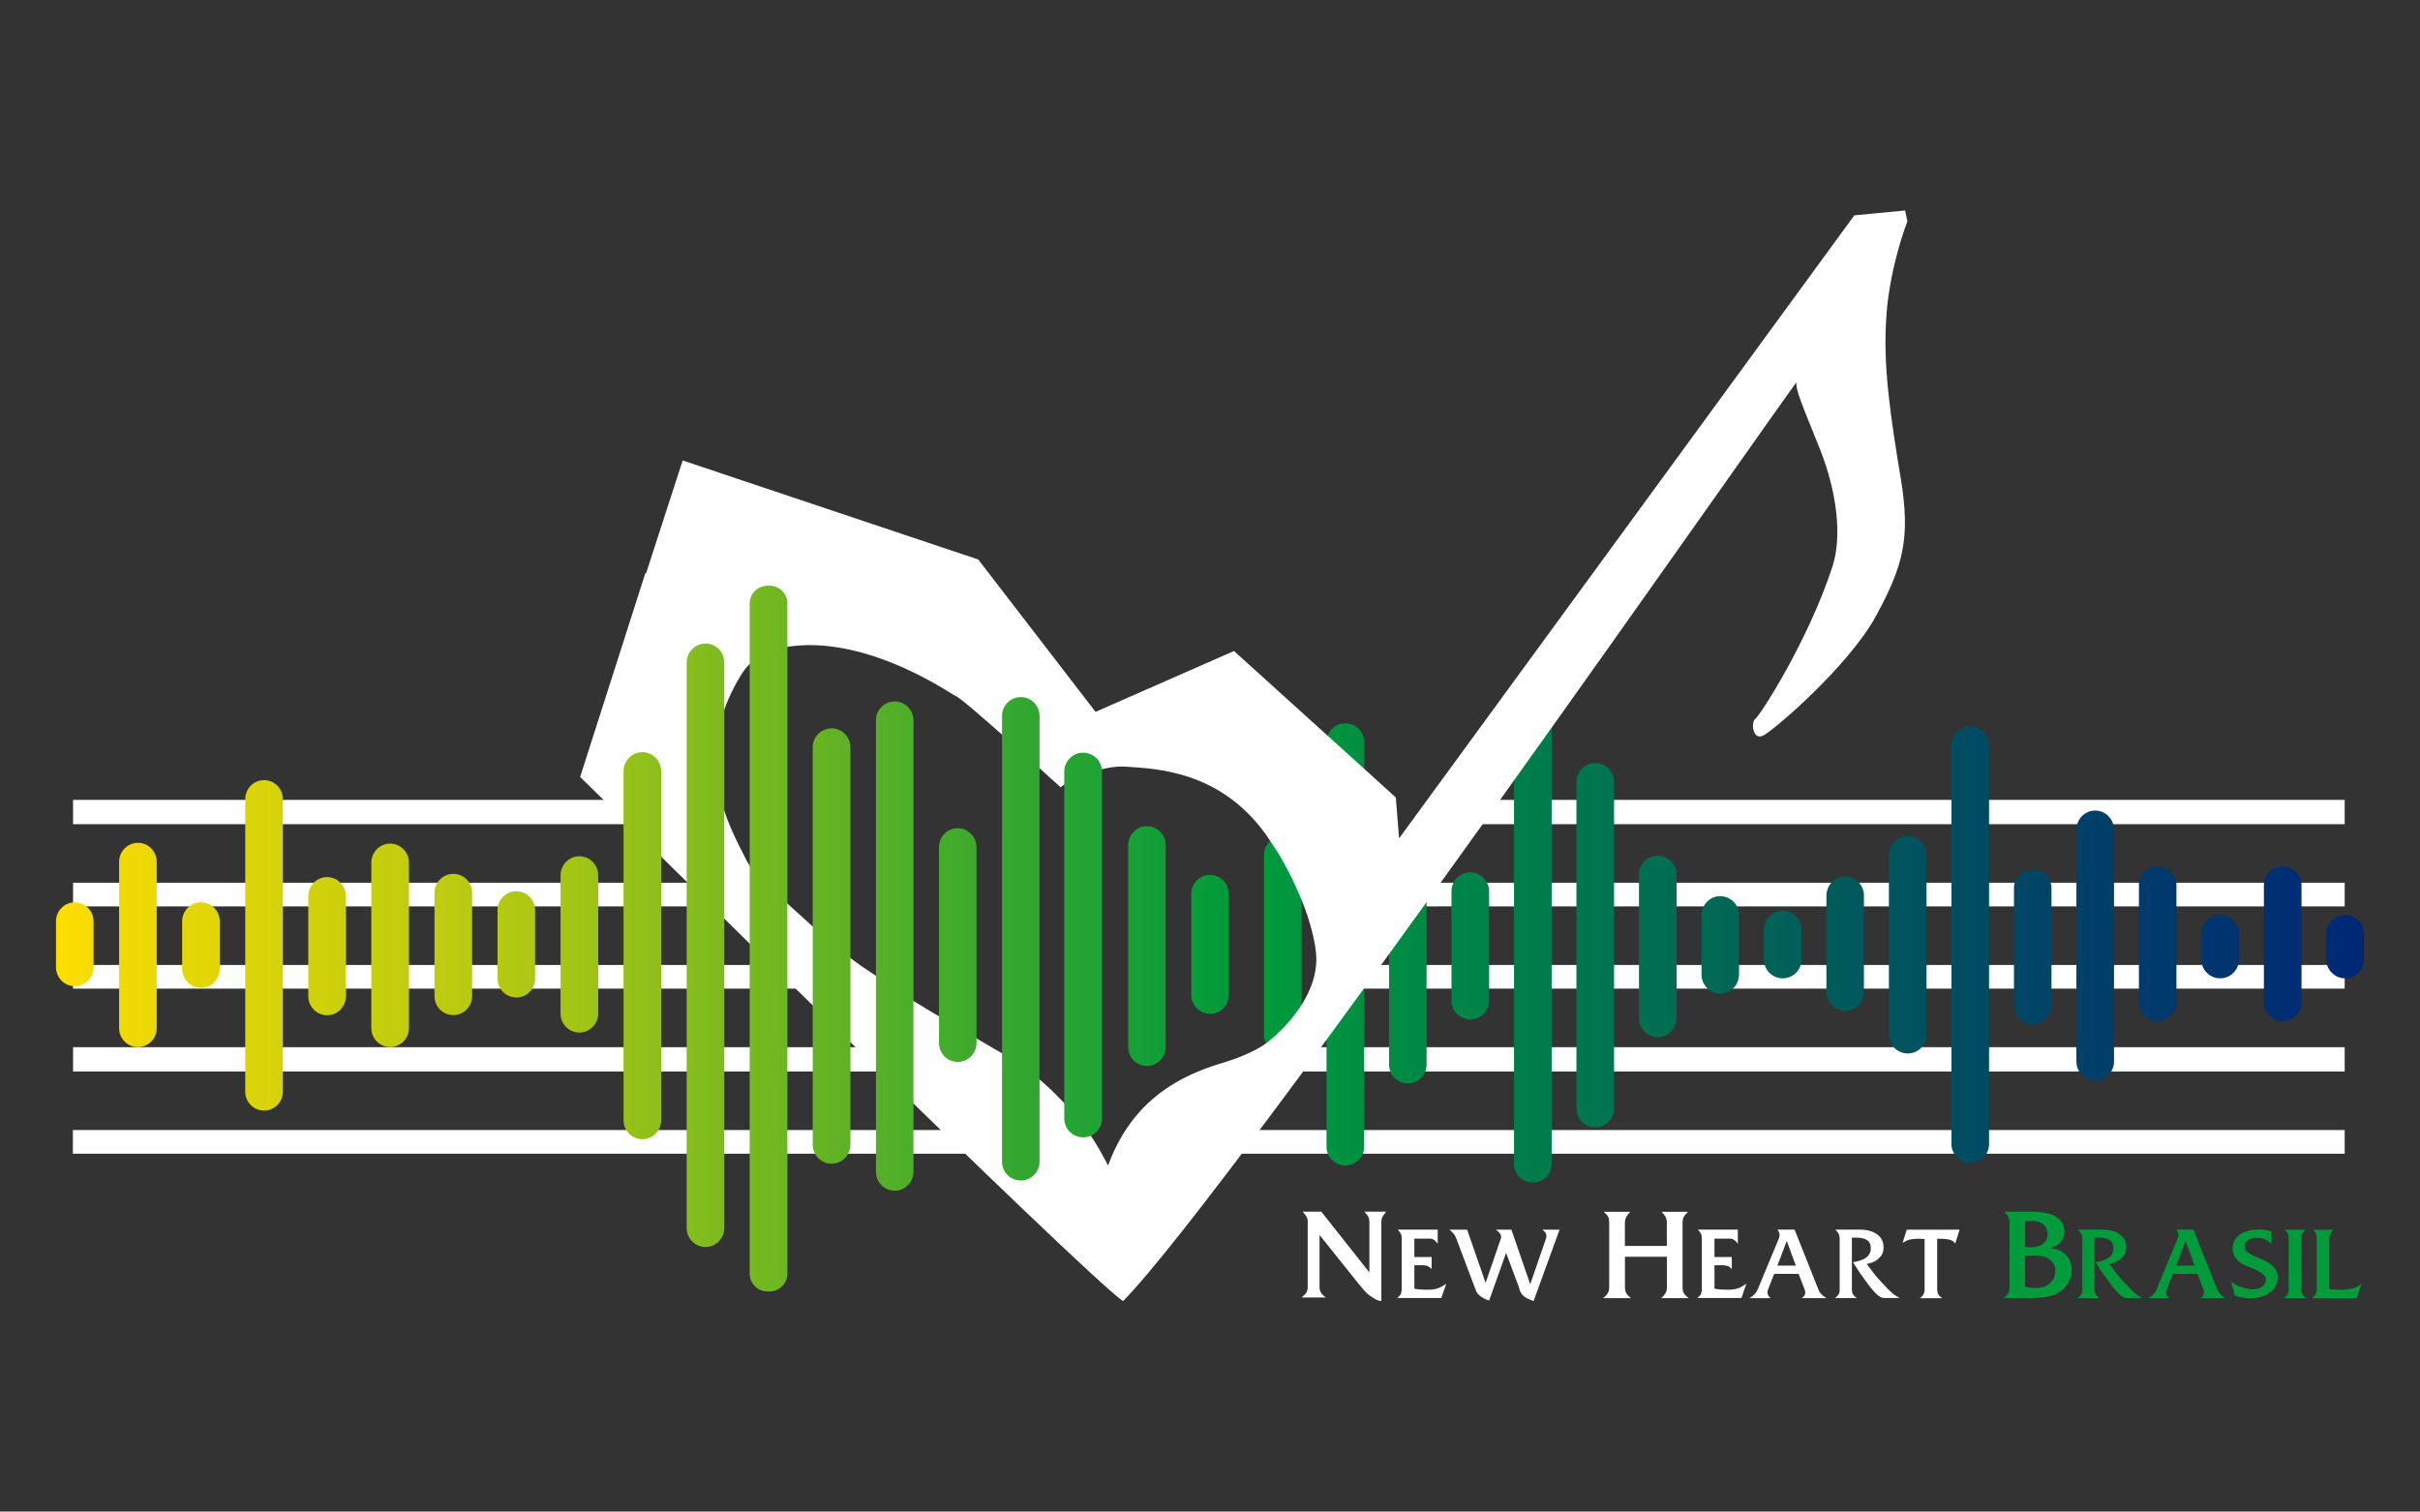 <?xml version="1.0" standalone="no"?>
<!DOCTYPE svg PUBLIC "-//W3C//DTD SVG 1.1//EN" "http://www.w3.org/Graphics/SVG/1.1/DTD/svg11.dtd">
<svg xmlns="http://www.w3.org/2000/svg" xmlns:xlink="http://www.w3.org/1999/xlink" id="Layer_1" version="1.1" viewBox="0 0 3884.9 2426.6" width="3884.9" height="2426.6">
  <rect x="0" y="0" width="3884.9" height="2426.6" fill="#333333" stroke="none"/>
  <!-- Generator: Adobe Illustrator 29.3.1, SVG Export Plug-In . SVG Version: 2.1.0 Build 151)  -->
  <defs>
    <style>
      .st0 {
        fill: #fff;
      }

      .st1 {
        fill: #009c3b;
      }

      .st2 {
        fill: url(#linear-gradient1);
      }

      .st2, .st3, .st4 {
        fill-rule: evenodd;
      }

      .st4 {
        fill: url(#linear-gradient);
      }
    </style>
    <linearGradient id="linear-gradient" x1="2415.1" y1="12323.3" x2="4181" y2="12323.3" gradientTransform="translate(-386 13829) scale(1 -1)" gradientUnits="userSpaceOnUse">
      <stop offset="0" stop-color="#009a3c"/>
      <stop offset=".7" stop-color="#004566"/>
      <stop offset="1" stop-color="#002776"/>
    </linearGradient>
    <linearGradient id="linear-gradient1" x1="90" y1="7438.3" x2="1972.6" y2="7438.3" gradientTransform="translate(0 -5931.6)" gradientUnits="userSpaceOnUse">
      <stop offset="0" stop-color="#fddd01"/>
      <stop offset=".1" stop-color="#e7d706"/>
      <stop offset=".4" stop-color="#afc813"/>
      <stop offset=".7" stop-color="#56b027"/>
      <stop offset="1" stop-color="#009a3c"/>
    </linearGradient>
  </defs>
  <g>
    <path class="st0" d="M2089.5,2082.8c4-3.2,6.6-5.9,8-8.2,1.2-2.5,1.8-5.4,1.8-8.6v-103.5c0-2.5,0-4.2-.2-4.9-.1-.7-.5-1.8-1.2-3.2-.7-1.5-1.5-2.9-2.5-4.2-1-1.3-2.4-3-4.3-5.1h30l77.2,97.6v-80.2c0-3.3-.4-5.9-1.2-7.7-.8-1.8-1.6-3.3-2.4-4.4-.8-1.1-2.2-2.8-4.4-5.3h35c-3.2,3.8-5.3,6.8-6.3,9.1-1,2.2-1.5,5-1.5,8.3v126.3c-3.6-.8-6-1.4-7.2-1.9-1.2-.5-3.7-2-7.4-4.4-2.2-1.4-4-2.7-5.5-3.8-1.5-1.1-3.3-2.8-5.4-4.9-2.1-2.1-4.7-5.2-7.9-9.2-.9-.9-1.7-1.8-2.5-2.9-1.3-1.5-2.2-2.7-2.7-3.4l-60.6-75.7v83.9c0,2.8.6,5.5,1.9,8,1.3,2.5,4,5.3,8.2,8.4h-38.8Z"/>
    <path class="st0" d="M2242.6,2084c3.1-2.5,5.2-4.7,6.2-6.6.3-.9.6-2,.9-3.4.3-1.3.5-2.5.5-3.5v-82.7c0-2.8-.4-5.1-1.1-6.7-.7-1.6-2.4-4-5.2-7.2h64.1v22.9c-3.7-5.6-8-8.4-12.6-8.4h-24.9v29.6h27.8v19.4c-2-2.3-4.1-4-6.4-4.9-2.2-.9-5.3-1.4-9.3-1.4h-12.1v37.8c4.3.6,7.5,1,9.8,1.2,2.3.2,4.9.3,8,.3h8.2c5.6-.5,10-1.4,13.2-2.7,3.2-1.3,7.3-3.6,12-6.9l-7.9,23h-71.3Z"/>
    <path class="st0" d="M2327,1974h28.2l29.7,85.5,24.6-71.6.4-2c0-4.1-2.9-8-8.6-11.9h25l30.2,87.7,25.5-73.8c.4-1.1.5-2.3.5-3.7,0-2-.4-3.6-1.1-4.7-.7-1.1-2.5-3-5.3-5.5h27.5l-41.7,114.7-2.1-.8c-1.4-.6-2.8-1.2-4.1-1.7-1.3-.5-2.6-1.1-4-1.8-2.8-1.4-5.3-3.2-7.3-5.3-2-2.1-3.5-4.5-4.4-7.2l-2.4-7.5-19.8-53.1-27.3,76.6c-3.2-1.1-5.5-2.1-6.9-2.8-1.5-.8-3.2-1.8-5.1-3-4.8-3.1-7.8-6.4-9-9.9l-2-5.3-29.8-79c-.9-2.5-2.1-4.8-3.7-6.9-.6-.8-1.6-1.9-3-3.2-1.4-1.3-2.7-2.6-4-3.8Z"/>
    <path class="st0" d="M2573.3,2084c3.6-2.7,6.2-5.4,7.7-8,1.5-2.6,2.3-5.6,2.3-8.9v-104.3c0-3.8-.5-6.9-1.5-9-1-2.2-3.4-5-7.1-8.5h42.3c-3,3.2-5.2,6.2-6.5,8.8-1.3,2.7-2,5.6-2,8.7v37.3h67.3v-37.3c0-3.5-.6-6.4-1.7-8.8-1.2-2.4-3.4-5.3-6.7-8.7h42.5c-3.6,3.5-6,6.3-7.1,8.7-1.2,2.3-1.7,5.3-1.7,8.8v104.3c0,3.6.7,6.6,2.1,9,1.4,2.4,4,5.1,7.9,7.9h-44.8c2-1.5,3.6-2.9,4.6-4.1,1-1.2,2.1-2.8,3.3-4.8,1.2-2.1,1.7-4.8,1.7-8.1v-49.4h-67.3v49.4c0,3.5.7,6.4,2.1,8.9,1.4,2.4,3.9,5.1,7.5,8.1h-44.8Z"/>
    <path class="st0" d="M2724.4,2084c3.1-2.5,5.2-4.7,6.2-6.6.3-.9.6-2,.9-3.4.3-1.3.5-2.5.5-3.5v-82.7c0-2.8-.4-5.1-1.1-6.7-.7-1.6-2.4-4-5.2-7.2h64.1v22.9c-3.7-5.6-8-8.4-12.6-8.4h-24.9v29.6h27.8v19.4c-2-2.3-4.1-4-6.4-4.9s-5.3-1.4-9.3-1.4h-12.1v37.8c4.3.6,7.5,1,9.8,1.2,2.3.2,4.9.3,8,.3h8.2c5.6-.5,10-1.4,13.2-2.7,3.2-1.3,7.3-3.6,12-6.9l-7.9,23h-71.3Z"/>
    <path class="st0" d="M2808.3,2084c2.3-1.3,4-2.4,5-3.2,1-.8,2.2-1.9,3.7-3.4.8-.9,1.6-2,2.4-3.2s1.4-2.4,2.1-3.7l34.2-82.4c.7-2.1,1.1-4.1,1.1-6s-.2-2.3-.7-3.5c-.5-1.2-1.3-2.8-2.7-4.7h27.5l38.4,96.6c.8,2.4,2.2,4.7,4.3,6.9,1,1,2.2,2,3.4,3.1,1.3,1,3,2.2,5.3,3.5h-39.8c2-1.6,3.5-3.1,4.3-4.4.8-1.3,1.2-2.8,1.2-4.6s-.3-2.9-.8-4.4l-9.8-25.6h-39.3l-10,25.6c-.5,1.5-.7,3.1-.7,4.7,0,3,1.7,5.9,5.2,8.7h-34.3ZM2868.3,1992.3l-15,39.5h29.6l-14.5-39.5Z"/>
    <path class="st0" d="M2945.6,2084c2.8-2.1,4.8-4.2,6-6.1,1.1-1.9,1.7-4.3,1.7-7v-82.9c0-2.3-.5-4.6-1.4-6.9-.6-1-1.3-2-1.9-2.9-.6-.9-1.8-2.3-3.5-4.3h37.8c12.3,0,21.9,2.5,28.9,7.5,7,5,10.5,11.9,10.5,20.7s-2.3,12.7-7,17.4c-2.6,2.6-5.2,4.6-7.8,5.8-2.5,1.2-6.6,2.5-12.1,3.8l10.2,13.6c2.1,2.8,5,6.4,8.7,10.5,4.1,4.6,8.4,9.3,13.1,14,4.2,4.4,7.5,7.6,9.8,9.5,2.4,2,6,4.3,10.9,7.1h-24.7c-4.1,0-8.4-2.3-13.1-7-5.5-5.6-11.1-12.5-16.8-20.6-3.9-5.2-7.3-10-10.2-14.3-2.3-3.5-5.7-8.7-10.1-15.7,19.1-2.6,28.7-10.1,28.7-22.3s-8.1-17.1-24.3-17.1h-6.1v83.6c0,3,.5,5.4,1.6,7.2,1.1,1.8,3.1,3.9,6.2,6.3h-35.1Z"/>
    <path class="st0" d="M3054.3,1995.2l6.7-21.2h84.8l-7,22.3c-1.2-1.7-2.3-2.9-3.2-3.5-3.9-2.7-10-4.1-18.5-4.1h-7.3v81.9c0,.8.2,1.9.5,3.4.3,1.4.7,2.6,1.2,3.5.8,1.9,2.9,4.1,6.3,6.6h-35.7c3.1-2.4,5-4.6,5.8-6.6,1.1-1.9,1.7-4.2,1.7-6.9v-81.5l-8.1-.5h-4.5c-1.4,0-3.5.2-6.3.5-2.8.3-5.3.9-7.5,1.6-2.2.7-5.2,2.2-8.9,4.5Z"/>
    <path class="st1" d="M3216,2084c2.3-1.7,4-3.1,5.1-4.3,1.1-1.2,2.1-2.5,2.9-3.9,1.3-2.6,2-5.5,2-8.7v-104.6c0-3.3-.6-6.2-1.7-8.6-1.2-2.4-3.5-5.3-6.9-8.8h42.6c14.9,0,26.9,1.9,36,5.6,5.6,2.4,10.1,6,13.3,10.6,3.2,4.6,4.8,10,4.8,16s-2.4,13.1-7.1,17.7c-1.8,1.9-3.8,3.5-6,4.8-2.2,1.3-5.2,2.6-9,3.8,5.1.8,9.1,1.7,11.9,2.7,2.8,1,5.6,2.6,8.5,4.8,8.9,6.7,13.3,15.9,13.3,27.5s-.8,9.4-2.5,14.1c-1.7,4.6-4,8.9-7.1,12.7-5.8,6.8-13.1,11.6-22,14.3-8.9,2.8-21.2,4.1-37.2,4.1h-40.8ZM3250.9,1960.6v41.2c2.7.4,4.8.6,6.2.6,11,0,18.7-2,23.2-6,4.5-4.2,6.8-9.3,6.8-15.2s-2.3-11.9-6.8-15.6c-4.5-3.7-11-5.6-19.4-5.6l-10.1.6ZM3250.9,2015.8v49.7c4.1,1,7.2,1.7,9.3,1.9,2.1.3,4.7.4,7.8.4,9.1,0,16.6-2.5,22.5-7.5,5.9-5,8.9-11.5,8.9-19.4s-1.5-10.4-4.6-14.5c-3.1-4.2-7.5-7.1-13.2-8.7-5.7-1.6-12.1-2.4-19.2-2.4l-11.6.6Z"/>
    <path class="st1" d="M3335.1,2084c2.8-2.1,4.8-4.2,6-6.1,1.1-1.9,1.7-4.3,1.7-7v-82.9c0-2.3-.5-4.6-1.4-6.9-.6-1-1.3-2-1.9-2.9-.6-.9-1.8-2.3-3.5-4.3h37.8c12.3,0,21.9,2.5,28.9,7.5,7,5,10.5,11.9,10.5,20.7s-2.3,12.7-7,17.4c-2.6,2.6-5.2,4.6-7.8,5.8-2.5,1.2-6.6,2.5-12.1,3.8l10.2,13.6c2.1,2.8,5,6.4,8.7,10.5,4.1,4.6,8.4,9.3,13.1,14,4.2,4.4,7.5,7.6,9.8,9.5,2.4,2,6,4.3,10.9,7.1h-24.7c-4.1,0-8.4-2.3-13.1-7-5.5-5.6-11.1-12.5-16.8-20.6-3.9-5.2-7.3-10-10.2-14.3-2.3-3.5-5.7-8.7-10.1-15.7,19.1-2.6,28.7-10.1,28.7-22.3s-8.1-17.1-24.3-17.1h-6.1v83.6c0,3,.5,5.4,1.6,7.2,1.1,1.8,3.1,3.9,6.2,6.3h-35.1Z"/>
    <path class="st1" d="M3448.5,2084c2.3-1.3,4-2.4,5-3.2,1-.8,2.2-1.9,3.7-3.4.8-.9,1.6-2,2.4-3.2s1.4-2.4,2.1-3.7l34.2-82.4c.7-2.1,1.1-4.1,1.1-6s-.2-2.3-.7-3.5c-.5-1.2-1.3-2.8-2.7-4.7h27.5l38.4,96.6c.8,2.4,2.2,4.7,4.3,6.9,1,1,2.2,2,3.4,3.1,1.3,1,3,2.2,5.3,3.5h-39.8c2-1.6,3.5-3.1,4.3-4.4.8-1.3,1.2-2.8,1.2-4.6s-.3-2.9-.8-4.4l-9.8-25.6h-39.3l-10,25.6c-.5,1.5-.7,3.1-.7,4.7,0,3,1.7,5.9,5.2,8.7h-34.3ZM3508.5,1992.3l-15,39.5h29.6l-14.5-39.5Z"/>
    <path class="st1" d="M3582,2057.9c3.5,2.4,6.4,4.1,8.5,5.2,2.1,1.1,4.9,2.2,8.3,3.3,3.4,1.1,6.6,2,9.6,2.6,2.9.6,5.8.9,8.4.9,6,0,10.9-1.5,14.8-4.4,3.9-2.9,5.8-6.6,5.8-11s-.4-3.5-1.3-5.1c-.8-1.6-2.2-3.1-4.1-4.5-1.9-1.4-4.1-2.8-6.7-4.3-2.6-1.5-5.3-2.8-8-3.8l-13-5.5c-6.4-2.7-11.4-6.3-14.9-11.1-3.5-4.7-5.3-9.9-5.3-15.6,0-9.2,3.7-16.7,11.2-22.3,7.5-5.6,17.4-8.4,29.6-8.4h6.9c3.9.5,6.4.8,7.4,1,1,.2,3.4.8,7.2,1.8v19.9c-1.3-1.1-2.6-2.1-3.8-3-1.3-.9-2.5-1.7-3.7-2.5-4.5-2.7-9.8-4.1-15.9-4.1s-10.5,1.3-14.2,3.8c-3.6,2.6-5.5,5.9-5.5,9.9s1.4,6.4,4.2,9c2.8,2.5,7.8,5.3,15,8.4l12.5,5.2c3.4,1.6,7,3.8,10.8,6.7,7.2,5.6,10.8,12.4,10.8,20.4s-4.1,17.8-12.2,24.1c-8.2,6.3-18.6,9.5-31.3,9.5s-3.7,0-5-.1c-1.3,0-3.3-.3-6.2-.7-2.9-.3-4.7-.6-5.6-.8-2.5-.5-5.3-1.3-8.6-2.4l-5.9-22.1Z"/>
    <path class="st1" d="M3666.3,2084c5.2-3.8,7.8-8.2,7.8-13.4v-82.7c0-3.2-.5-5.7-1.4-7.6-.9-1.9-2.7-4-5.5-6.3h34c-2.5,2.1-4.3,4.3-5.3,6.4-1,2.1-1.5,4.6-1.5,7.5v82.7c0,5.1,2.6,9.6,7.8,13.4h-35.9Z"/>
    <path class="st1" d="M3711.6,2084c5-4.1,7.5-8.5,7.5-13.4v-82.7c0-3.1-.4-5.5-1.1-7.2-.7-1.8-2.3-4-4.7-6.6h32.7c-2.5,3-4.3,5.5-5.3,7.6-1,2.1-1.5,4.2-1.5,6.5v81c4.1.5,7.3.9,9.7,1.1,2.4.2,4.9.3,7.4.3h6.3c1.7-.3,3-.5,3.8-.6,6-.6,10.4-1.4,13.2-2.4,2.8-1,6.6-3.2,11.4-6.4l-7.9,23h-71.3Z"/>
  </g>
  <path class="st3" d="M1189.7,965.6v70.4c-.2-1.6-.3-3.3-.3-5v-60.4c0-.4,0-.8,0-1.1,0,0,0,0,0,0,0-1.3.1-2.5.3-3.8Z"/>
  <path class="st0" d="M2373,1284.1h1391v39h-1391v-39Z"/>
  <path class="st0" d="M2162.7,1549.1h1601.3v38h-1601.3v-38Z"/>
  <path class="st0" d="M2069.3,1681.1h1694.7v39h-1694.7v-39Z"/>
  <path class="st0" d="M117.3,1417.1h1071.1v38H117.3v-38Z"/>
  <path class="st0" d="M3764,1814.1v38h-1808.1c5.3-4.7,7.5-10,7.5-15v-23h1800.6Z"/>
  <path class="st3" d="M2345,1417.1v38h-36l12.4-21.2,9.7-16.8h13.9Z"/>
  <path class="st0" d="M2251.6,1417.1h1512.4v38h-1512.4v-38Z"/>
  <path class="st0" d="M117.3,1681.1h1320.8v39H117.3v-39Z"/>
  <path class="st0" d="M1592.8,1814.1v38H117v-38h1475.9Z"/>
  <path class="st0" d="M117.3,1549.1h1230.4v38H117.3v-38Z"/>
  <path class="st0" d="M117.3,1284.1h957.7v39H117.3v-39Z"/>
  <path class="st4" d="M2962.2,1407c-14.6,0-26.8,10.6-29.6,24.6-.4,2-.6,4-.6,6v154.8c0,16.8,13.6,30.6,30.1,30.6s30.1-13.7,30.1-30.6v-154.8c0-2-.1-4-.6-6-2.7-14-14.8-24.6-29.6-24.6h0ZM3363.5,1301.2c-11.6,0-21.7,6.7-26.6,16.4-2.3,4.1-3.6,9-3.6,14v372.9c0,3.7.7,7.1,2,10.4,4.1,11.6,15.1,20,28.1,20s24.1-8.4,28.4-20c1.1-3.3,1.9-6.7,1.9-10.4v-372.9c0-5-1.3-9.8-3.6-14-5-9.7-15-16.4-26.7-16.4ZM3263.2,1395.2c-16.7,0-30.1,13.7-30.1,30.6v188c0,16.8,13.4,30.6,30.1,30.6s30.1-13.7,30.1-30.6v-188c0-16.8-13.6-30.6-30.1-30.6ZM3162.8,1165.8c-16.5,0-30.1,13.6-30.1,30.4v640.4c0,3.9.7,7.4,2,10.7,4.3,11.6,15.3,19.7,28.1,19.7s24-8.2,28.3-19.7c1.3-3.3,2-6.8,2-10.7v-640.4c0-16.8-13.6-30.4-30.3-30.4h0ZM3062.6,1342.2c-16.7,0-30.3,13.6-30.3,30.4v288.2c0,16.7,13.6,30.4,30.3,30.4s30.1-13.7,30.1-30.4v-288.2c0-16.8-13.6-30.4-30.1-30.4ZM3564.2,1468.7c-16.7,0-30.3,13.6-30.3,30.4v41c0,9.7,4.4,18.3,11.4,23.8,5.1,4.3,11.9,6.7,18.9,6.7s13.6-2.4,18.7-6.7c7-5.6,11.4-14.1,11.4-23.8v-41c0-16.8-13.6-30.4-30.1-30.4ZM3463.8,1390.5c-16.6,0-30.1,13.7-30.1,30.6v188c0,16.8,13.6,30.6,30.1,30.6s30.1-13.7,30.1-30.6v-188c0-16.8-13.4-30.6-30.1-30.6ZM3664.4,1390.5c-16.6,0-30.1,13.7-30.1,30.6v188c0,16.8,13.6,30.6,30.1,30.6s30.3-13.7,30.3-30.6v-188c0-16.8-13.6-30.6-30.3-30.6ZM3764.8,1468.7c-16.7,0-30.3,13.6-30.3,30.4v41c0,9.7,4.4,18.3,11.4,23.8,5.1,4.3,11.7,6.7,18.8,6.7,16.6,0,30.1-13.7,30.1-30.6v-41c0-16.8-13.6-30.4-30.1-30.4h0ZM2862,1462.1c-16.7,0-30.3,13.7-30.3,30.4v47.7c0,9.6,4.3,18,11.1,23.7,5.1,4.1,12,6.7,19.1,6.7s13.9-2.6,19-6.7c6.8-5.7,11.1-14.1,11.1-23.7v-47.7c0-16.7-13.6-30.4-30.1-30.4h0ZM2761.6,1438.6c-9.6,0-18,4.4-23.4,11.4-4.1,5.1-6.7,11.9-6.7,19.2v95.3c0,6.7,2.1,13,5.8,18,5.4,7.7,14.3,12.6,24.3,12.6s18.7-4.9,24.3-12.6c3.7-5,5.8-11.3,5.8-18v-95.3c0-7.3-2.6-14-6.6-19.2-5.7-7-14.1-11.4-23.6-11.4h0ZM2661.2,1373.6c-16.6,0-30.1,13.7-30.1,30.6v230.5c0,16.7,13.6,30.4,30.1,30.4s30.3-13.7,30.3-30.4v-230.5c0-16.8-13.6-30.6-30.3-30.6ZM2561,1224.8c-16.7,0-30.3,13.6-30.3,30.4v524.3c0,16.8,13.6,30.4,30.3,30.4s30.1-13.6,30.1-30.4v-524.3c0-16.9-13.6-30.4-30.1-30.4ZM2360.4,1400.3c-16.7,0-30.3,13.7-30.3,30.6v175.4c0,16.7,13.6,30.4,30.3,30.4s30.1-13.7,30.1-30.4v-175.4c0-16.8-13.6-30.6-30.1-30.6ZM2159.7,1871.1h0c-16.7,0-30.2-13.5-30.2-30.2v-649.5c0-16.7,13.5-30.2,30.2-30.2h0c16.7,0,30.2,13.5,30.2,30.2v649.5c0,16.7-13.5,30.2-30.2,30.2ZM2059.4,1342.2c-16.7,0-30.3,13.6-30.3,30.4v288.2c0,16.7,13.6,30.4,30.3,30.4s30.1-13.7,30.1-30.4v-288.2c0-16.8-13.6-30.4-30.1-30.4ZM2260,1352.9h0c16.6,0,30.1,13.5,30.1,30.1v326.2c0,16.6-13.5,30.1-30.1,30.1h0c-16.6,0-30.1-13.5-30.1-30.1v-326.2c0-16.6,13.5-30.1,30.1-30.1ZM2460.7,1112.9h0c16.7,0,30.2,13.5,30.2,30.2v725.2c0,16.7-13.5,30.2-30.2,30.2h0c-16.7,0-30.2-13.5-30.2-30.2v-725.2c0-16.7,13.5-30.2,30.2-30.2Z"/>
  <path class="st0" d="M3028.4,503.5c7-81.7,33.6-148.1,33.6-148.1l-3.7-17.5-81.5,7.8-730.8,1000.2-5.3-65.7-27.1-24.6-60.2-54.5-172.4-156-222.3,97.7-188.3-244.6-474.5-159-58.6,180.8-1.4.4-104.6,326.9s12.8,12.5,35.2,34.4c8,7.8,770,760.6,836.3,807.1,174.8-177.2,1082.2-1481.5,1081.2-1474.9-1.9,12,10.5,39.2,37.3,106.3,26.8,67.1,36.7,139.7,20.2,190-39.4,120.1-116.7,239.4-123.7,243.9-7,4.5-4.6,35.2,12.7,26.7s137.6-111.8,181.3-192.3c43.7-80.6,55.3-124.8,39.6-220.1-15.7-95.3-29.7-183-22.8-264.7ZM2024.1,1680.5c-17.3,10.1-37.4,18.6-59.5,25.2-11.6,3.4-23.3,7.3-34.9,11.9-44.7,17.6-88.3,45.1-121,94-7.7,11.4-14.7,24.1-21.1,38-3.1,6.8-6,14-8.8,21.5,0,0-25.7-51.8-51.2-78.8-.4-.3-52.1-64.6-114.7-98.9-10-5.4-101.8-59.8-102.9-60.4-13.9-8-28-16.4-41.9-25.1-1.6-1.1-85.8-57.3-86.4-57.8-15-10.8-29.7-21.6-43.7-32.4-19.5-18.5-119.4-106.6-129.8-120.9-3.9-5.4-7-10.3-9.4-14.9-.9-1.7-1.8-3.4-2.6-5.2-24-46.7-61.8-118.2-42-207.7,1-4.5,2.1-9,3.4-13.6,6.5-23.1,17-47.3,32.5-72.6,10.7-17.3,26.9-30.6,46-37.4,45.3-16.1,147.5-23.8,298.1,72.2,3.8-3.8,168.5,146.3,168.5,146.3,13.6-12.3,67.3-35.5,103.4-33.2,51.9,3.3,150.8,7.3,223.6,105.6,1.5,2,3,4.1,4.5,6.2l18.6,28.5s51.9,83.9,59.8,158.2-67.9,139.3-88.5,151.3Z"/>
  <path class="st2" d="M1942.5,1404.6c-16.6,0-30.1,13.7-30.1,30.4v162.1c0,16.8,13.6,30.4,30.1,30.4s30.1-13.6,30.1-30.4v-162.1c0-16.7-13.4-30.4-30.1-30.4ZM1132.6,1033.1c-16.7,0-30.3,13.7-30.3,30.6v907.6c0,16.8,13.6,30.6,30.3,30.6s30.1-13.7,30.1-30.6v-907.6c0-16.9-13.6-30.6-30.1-30.6ZM1436.3,1126.1c-16.7,0-30.1,13.6-30.1,30.4v724.6c0,16.7,13.4,30.4,30.1,30.4s30.1-13.7,30.1-30.4v-724.6c0-16.8-13.6-30.4-30.1-30.4ZM1335,1169.2c-16.7,0-30.3,13.7-30.3,30.6v638c0,3.4.6,6.6,1.6,9.7,4,12,15.4,20.7,28.7,20.7s24.6-8.7,28.6-20.7c1-3.1,1.6-6.3,1.6-9.7v-638c0-16.8-13.6-30.6-30.1-30.6ZM1841.2,1326.3c-16.5,0-30.1,13.7-30.1,30.4v324.2c0,16.8,13.6,30.4,30.1,30.4s30.1-13.6,30.1-30.4v-324.2c0-16.7-13.4-30.4-30.1-30.4ZM1537.5,1329.6c-16.7,0-30.1,13.6-30.1,30.4v314.4c0,16.7,13.4,30.4,30.1,30.4s30.1-13.7,30.1-30.4v-314.4c0-16.8-13.6-30.4-30.1-30.4ZM1031.3,1207.5c-16.7,0-30.3,13.7-30.3,30.6v560.3c0,16.7,13.6,30.4,30.3,30.4s30.1-13.7,30.1-30.4v-560.3c0-16.9-13.6-30.6-30.1-30.6ZM221.4,1353c-16.6,0-30.2,13.7-30.2,30.5v267c0,16.8,13.5,30.5,30.2,30.5s30.2-13.7,30.2-30.5v-267c0-16.8-13.5-30.5-30.2-30.5ZM332,1450h0c-3-1-6.1-1.5-9.4-1.5s-6.4.5-9.4,1.5c-12.1,4-20.8,15.5-20.8,29v76.3c0,3,.4,5.9,1.3,8.7,2.4,8.1,8,14.7,15.2,18.5,4.1,2.1,8.7,3.3,13.7,3.3s9.6-1.2,13.7-3.3c7.3-3.8,12.9-10.4,15.2-18.5.8-2.7,1.3-5.7,1.3-8.7v-76.3c0-13.5-8.7-25-20.8-29ZM129.2,1450c-2.9-.9-5.9-1.4-9.1-1.4s-2.5,0-3.7.2c-14.9,1.8-26.5,14.7-26.5,30.2v73.7c0,16.8,13.5,30.5,30.2,30.5s4.5-.3,6.6-.8c9.8-2.2,17.8-9.2,21.4-18.5,1.4-3.5,2.1-7.2,2.1-11.2v-73.7c0-13.6-8.9-25.1-21.1-29.1ZM423.9,1252.4c-16.7,0-30.2,13.7-30.2,30.5v469.6c0,16.8,13.5,30.4,30.2,30.4s30.2-13.7,30.2-30.4v-469.6c0-16.8-13.5-30.5-30.2-30.5ZM727.6,1402.9c-16,0-29.2,12.7-30.1,28.6,0,.6,0,1.2,0,1.8v165.8c0,16.8,13.5,30.5,30.2,30.5s30.2-13.7,30.2-30.5v-165.8c0-.6,0-1.2,0-1.8-.9-15.9-14.1-28.6-30.1-28.6ZM835.5,1431.5c-2.1-.5-4.4-.8-6.7-.8s-4.5.3-6.6.8c-9.8,2.2-17.8,9.2-21.4,18.5-1.4,3.5-2.1,7.2-2.1,11.2v109.7c0,4.1.8,8,2.3,11.6,4.5,11.1,15.3,18.9,27.9,18.9s23.4-7.8,27.9-18.9c1.5-3.6,2.2-7.5,2.2-11.6v-109.7c0-4-.8-7.7-2.1-11.2-3.6-9.2-11.6-16.3-21.4-18.5ZM930.1,1374.6c-16.7,0-30.2,13.7-30.2,30.5v222c0,16.8,13.5,30.5,30.2,30.5s30.2-13.7,30.2-30.5v-222c0-16.8-13.5-30.5-30.2-30.5ZM626.3,1354.3c-16.6,0-30.2,13.7-30.2,30.5v265.6c0,16.8,13.5,30.5,30.2,30.5s30.2-13.7,30.2-30.5v-265.6c0-16.8-13.5-30.5-30.2-30.5ZM525.1,1408c-14.3,0-26.3,10.1-29.4,23.6-.5,2.2-.8,4.5-.8,6.9v160.8c0,16.8,13.5,30.5,30.2,30.5s30.2-13.7,30.2-30.5v-160.8c0-2.4-.3-4.7-.8-6.9-3.1-13.5-15.1-23.6-29.4-23.6ZM1738.8,1208.3c-16.7,0-30.3,13.5-30.3,30.3v556.9c0,16.7,13.5,30.3,30.3,30.3s30.3-13.5,30.3-30.3v-556.9c0-16.7-13.5-30.3-30.3-30.3ZM1638.7,1119.1h0c-16.6,0-30.1,13.5-30.1,30.1v715.8c0,16.6,13.5,30.1,30.1,30.1h0c16.6,0,30.1-13.5,30.1-30.1v-715.8c0-16.6-13.5-30.1-30.1-30.1ZM1235.4,940.3h-3.3c-15.8,0-28.6,12.8-28.6,28.6v1075.7c0,15.8,12.8,28.6,28.6,28.6h3.3c15.8,0,28.6-12.8,28.6-28.6V968.8c0-15.8-12.8-28.6-28.6-28.6Z"/>
</svg>